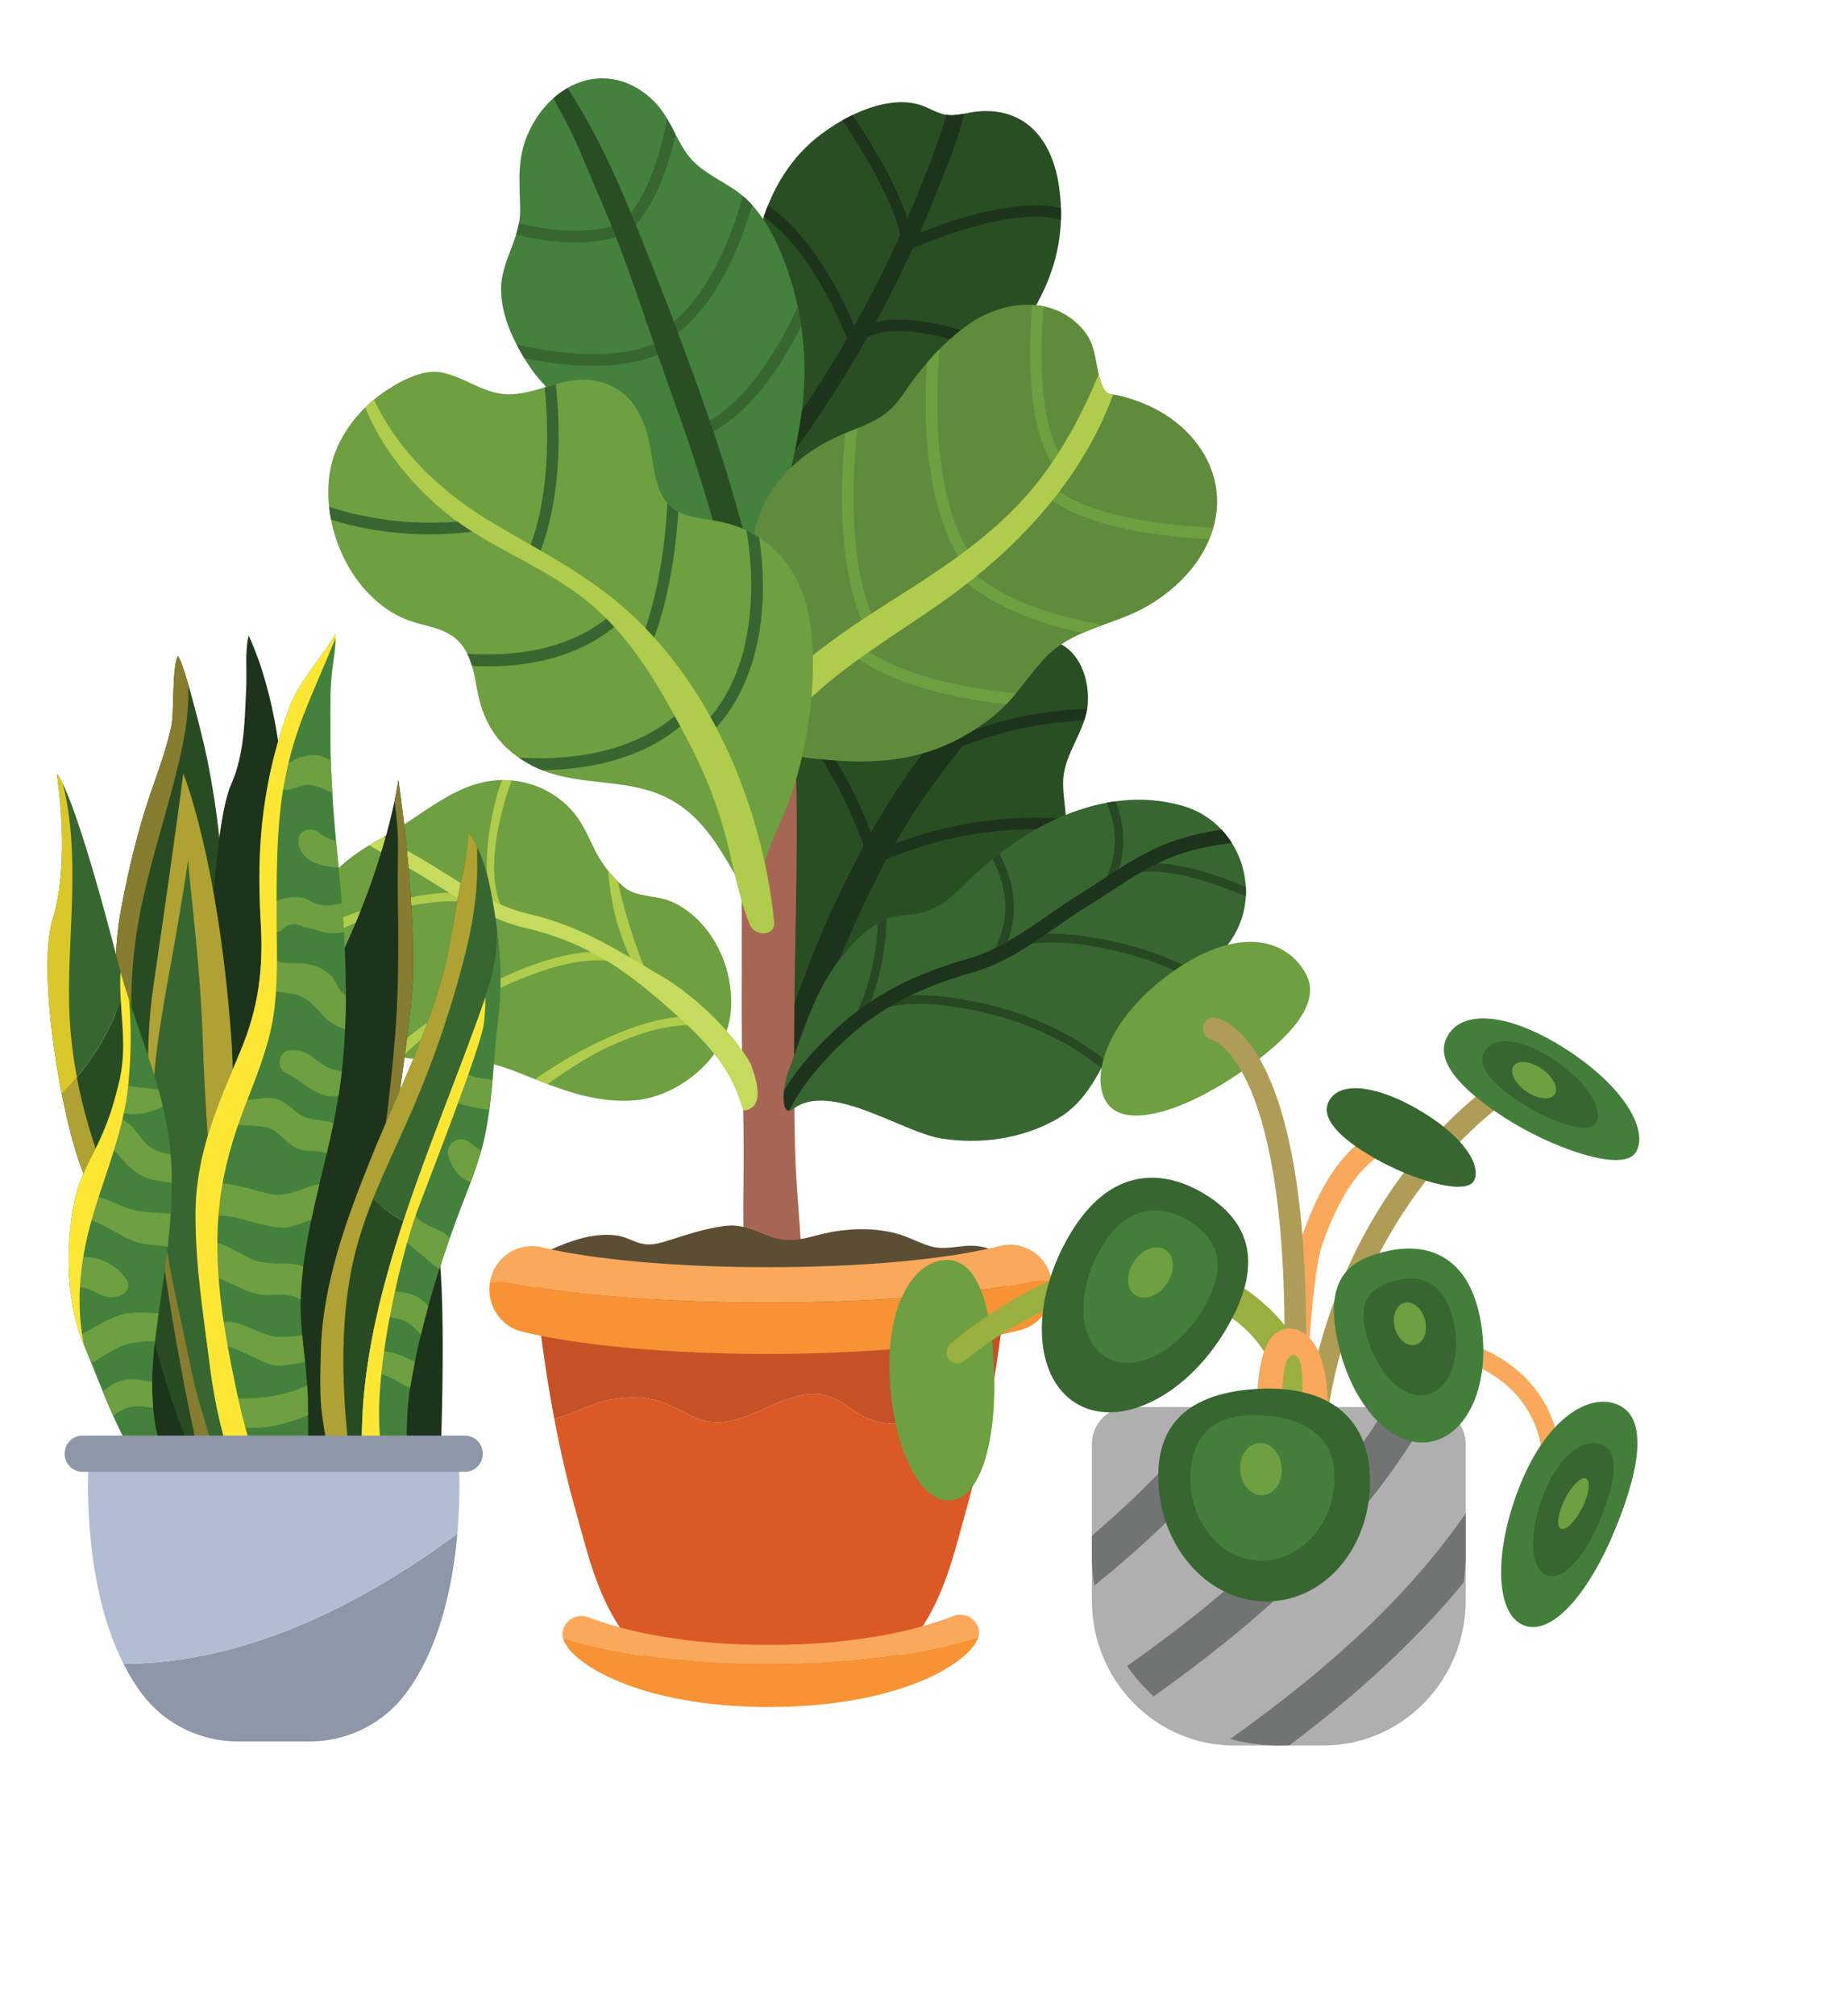 <?xml version="1.0" encoding="utf-8"?>
<!-- Generator: Adobe Illustrator 16.2.0, SVG Export Plug-In . SVG Version: 6.00 Build 0)  -->
<!DOCTYPE svg PUBLIC "-//W3C//DTD SVG 1.1//EN" "http://www.w3.org/Graphics/SVG/1.1/DTD/svg11.dtd">
<svg version="1.1" id="Layer_1" xmlns="http://www.w3.org/2000/svg" xmlns:xlink="http://www.w3.org/1999/xlink" x="0px" y="0px"
	 width="237.333px" height="258.667px" viewBox="0 0 237.333 258.667" enable-background="new 0 0 237.333 258.667"
	 xml:space="preserve">
<g id="ficus_lirata">
	<g id="ficus_lirata_1_">
		<path fill="#2A4E24" d="M139.723,89.986c0.106-3.313-1.366-7.001-4.828-7.794c-1.704-0.391-3.929,0.131-5.661,0.323
			c-2.203,0.243-4.351,0.774-6.441,1.514c-3.437,1.217-6.798,2.653-10.105,4.194c-3.021,1.408-6.156,2.621-9.136,4.112
			c-1.618,0.81-2.389,1.425-2.806,3.278c-0.52,2.302-0.246,5.002-0.408,7.355c-0.254,3.668-0.439,7.34-0.623,11.011
			c-0.367,7.436-0.32,14.908-1.033,22.314c-0.182,1.908,2.496,2.379,3.363,0.929c2.394-3.999,5.721-6.255,9.4-8.924
			c3.25-2.358,6.391-4.834,9.741-7.053c3.183-2.109,6.524-3.847,9.758-5.851c2.33-1.443,4.459-3.313,5.459-5.97
			c1.156-3.081,0.141-5.781,0.131-8.9C136.52,96.72,139.594,93.853,139.723,89.986z"/>
		<path fill="#1E331B" d="M110.706,107.967c0.37,0.964,0.542,1.589,0.511,2.539l1.13,0.036l-0.495-0.543
			c0.256-0.242,0.503-0.437,0.752-0.613c-0.092-0.65-0.27-1.252-0.545-1.962c-1.596-4.146-3.159-7.356-4.918-10.104
			c-1.147-1.79-2.329-3.448-3.555-5.001c-0.01,0.006-0.024,0.011-0.035,0.017c-0.492,0.246-0.898,0.477-1.247,0.726
			c1.25,1.57,2.454,3.249,3.62,5.069C107.626,100.793,109.146,103.917,110.706,107.967z"/>
		<path fill="#1E331B" d="M125.267,105.563c-3.187,0.451-6.585,1.357-10.698,2.853c-0.773,0.28-1.376,0.555-1.965,0.971
			c-0.249,0.176-0.496,0.371-0.752,0.613l0.495,0.543l0.495,0.545c0.682-0.647,1.258-0.925,2.214-1.274
			c4.019-1.459,7.324-2.343,10.411-2.781c4.058-0.575,7.837-0.719,11.479-0.447c0.019-0.499,0-0.995-0.033-1.49
			C133.211,104.831,129.377,104.98,125.267,105.563z"/>
		<path fill="#1E331B" d="M123.113,94.39c-1.101,0.399-1.857,0.77-2.717,1.583l0.99,1.088c0.684-0.646,1.257-0.925,2.214-1.274
			c4.017-1.461,7.326-2.344,10.41-2.779c1.797-0.254,3.533-0.424,5.232-0.512c0.159-0.489,0.287-0.988,0.37-1.502
			c-1.879,0.083-3.808,0.26-5.802,0.543C130.625,91.987,127.228,92.894,123.113,94.39z"/>
		<path fill="#1E331B" d="M114.935,108.341c2.546-4.558,5.491-8.461,8.559-12.487c3.011-3.953,6.604-7.568,9.191-11.96
			c0.414-0.704,0.201-1.439-0.215-1.792c-0.411,0.034-0.82,0.082-1.227,0.137c-0.04,0.043-0.078,0.085-0.113,0.138
			c-1.672,2.446-4.079,4.218-6.048,6.307c-1.681,1.787-3.203,3.743-4.763,5.689c-3.464,4.33-6.478,8.78-9.197,13.857
			c-2.676,5.003-5.179,10.226-7.239,15.633c-1.655,4.348-3.715,9.384-3.856,14.165c0.742,0.149,1.593-0.098,2.016-0.805
			c0.169-0.282,0.356-0.543,0.537-0.813c1.368-4.099,3.15-8.118,4.746-12.067C109.558,118.818,112.081,113.445,114.935,108.341z"/>
		<path fill="#A76653" d="M102.102,147.347c-0.127-5.87-0.133-11.741-0.091-17.614c0.091-11.726,0.632-23.506,0.042-35.225
			c-0.038-0.771-0.569-1.176-1.134-1.229c-0.023-1.208-0.049-2.417-0.089-3.628c-0.067-1.931-2.553-2.655-3.563-0.984
			c-0.989,1.636-0.884,3.287-1.024,5.143c-0.247,3.256-0.716,6.467-0.838,9.742c-0.262,6.957-0.104,13.955-0.146,20.917
			c-0.039,6.558,0.021,11.564,0.188,18.122c0.083,3.255,0.066,8.051,0.013,11.307c-0.053,3.286,0.242,6.915-0.431,10.138
			c-0.258,1.23,0.536,2.363,1.797,2.407c1.716,0.06,3.206-0.267,4.843-0.751c0.766-0.227,1.354-0.978,1.345-1.803
			C102.951,158.397,102.222,152.862,102.102,147.347z"/>
		<path fill="#2A4E24" d="M136.018,23.998c-0.537-3.756-2.162-7.498-5.794-9.047c-1.525-0.651-3.124-0.792-4.755-0.632
			c-1.196,0.118-2.447,0.558-3.645,0.46c-1.42-0.116-2.631-1.063-3.984-1.409c-4.382-1.124-9.868,1.758-13.147,4.462
			c-3.569,2.944-5.851,7.06-7.063,11.509c-0.782,2.862-1.716,6.679-1.009,9.618c0.781,3.25,1.032,6.583,1.482,9.911
			c0.43,3.19,0.43,6.405,0.917,9.591c0.304,2,0.385,5.146,1.705,6.807c2.413,3.042,6.843-1.333,8.806-2.839
			c4.392-3.372,8.646-7.049,12.771-10.755C130.493,44.312,137.715,35.885,136.018,23.998z"/>
		<path fill="#1E331B" d="M108.966,43.932l0.393,1.1l0.806-0.83c3.181-3.272,11.231-1.275,18.189,1.471
			c0.349-0.395,0.693-0.792,1.026-1.196c-6.633-2.688-15.11-5.073-19.42-2.027c-1.188-2.978-5.127-11.833-11.329-16.077
			c-0.19,0.476-0.372,0.956-0.535,1.443C104.874,32.701,108.915,43.791,108.966,43.932z"/>
		<path fill="#1E331B" d="M115.597,31.379l-0.154,1.307l1.176-0.542c0.14-0.063,12.993-5.927,19.636-3.902
			c0.018-0.503,0.015-1.014-0.003-1.531c-6.174-1.548-16.016,2.274-19.213,3.633c-0.422-4.216-4.646-11.212-7.543-15.58
			c-0.444,0.214-0.88,0.439-1.305,0.679C111.571,20.541,115.982,28.067,115.597,31.379z"/>
		<path fill="#1E331B" d="M114.771,36.993c2.035-4.044,3.91-8.228,5.566-12.433l0.542-1.364c1.113-2.781,2.245-5.635,2.936-8.599
			c-0.667,0.126-1.337,0.235-1.991,0.181c-0.101-0.008-0.198-0.029-0.297-0.045c-0.665,2.587-1.676,5.134-2.668,7.623l-0.546,1.373
			c-1.635,4.141-3.479,8.262-5.483,12.248c-3.942,7.831-8.6,15.332-13.836,22.307c0.009,0.058,0.015,0.117,0.025,0.176
			c0.126,0.84,0.219,1.881,0.377,2.931c0.341-0.449,0.687-0.894,1.026-1.342C105.867,52.852,110.692,45.096,114.771,36.993z"/>
		<path fill="#44813D" d="M100.033,31.832c-0.957-2.175-2.208-4.269-3.862-5.969c-2.005-2.061-4.725-2.954-6.815-4.842
			c-2.254-2.036-2.944-5.358-5-7.629c-1.577-1.741-3.655-2.986-5.985-3.268c-4.789-0.582-8.868,2.964-10.654,7.25
			c-1.372,3.294-0.953,6.165-0.916,9.619c0.04,3.676-2.465,6.506-2.447,10.152c0.015,3.236,1.398,6.229,3.024,8.924
			c0.887,1.474,1.796,2.586,2.786,3.614c1.629,2.442,2.853,5.105,4.629,7.448c1.875,2.472,3.975,4.893,6.106,7.139
			c1.894,1.994,4.078,3.482,6.46,4.814c2.077,1.16,4.702,2.856,7.168,2.835c3.714-0.032,5.171-3.665,5.905-6.828
			c1.242-5.341,2.671-10.745,2.869-16.257C103.508,43.106,102.331,37.064,100.033,31.832z"/>
		<path fill="#376631" d="M80.795,29.832c3.206-3.216,4.984-8.064,5.972-12.566c-0.358-0.689-0.712-1.382-1.103-2.047
			c-0.854,4.747-2.542,10.197-5.888,13.555L80.795,29.832z"/>
		<path fill="#376631" d="M85.511,42.041l0.801,1.239c5.562-3.746,8.722-11.627,10.296-16.914c-0.147-0.166-0.282-0.344-0.438-0.503
			c-0.241-0.247-0.491-0.475-0.751-0.692C93.977,30.231,90.92,38.397,85.511,42.041z"/>
		<path fill="#376631" d="M90.018,54.587l0.6,1.353c5.67-2.626,9.824-9.152,12.276-14.051c-0.123-0.831-0.277-1.66-0.452-2.482
			C100.253,44.169,95.956,51.837,90.018,54.587z"/>
		<path fill="#376631" d="M79.962,30.16l-0.484-1.399c-3.891,1.404-8.645,0.921-12.832-0.097c-0.092,0.498-0.217,0.985-0.365,1.462
			c2.415,0.587,5.025,1.002,7.592,1.002C75.978,31.128,78.053,30.849,79.962,30.16z"/>
		<path fill="#376631" d="M85.651,45.003l-0.654-1.324c-5.552,2.855-13.578,1.727-18.655,0.537c0.309,0.6,0.637,1.187,0.981,1.76
			c2.565,0.54,5.66,0.999,8.804,0.999C79.446,46.975,82.813,46.464,85.651,45.003z"/>
		<path fill="#2A4E24" d="M87.32,43.39c-2.173-5.844-4.47-11.737-6.891-17.477c-2.214-5.254-4.524-9.968-7.548-14.61
			c-0.644,0.371-1.25,0.813-1.813,1.316c0.949,1.758,1.946,3.497,2.77,5.323c1.237,2.739,2.345,5.539,3.549,8.295
			c2.55,5.84,4.569,12.041,6.651,18.073c2.096,6.072,4.392,12.07,6.249,18.225c0.89,2.948,1.813,6.035,2.576,9.153
			c0.559,0.141,1.117,0.232,1.666,0.228c0.677-0.006,1.276-0.134,1.813-0.354c-0.689-2.973-1.55-5.908-2.355-8.675
			C92.064,56.289,89.711,49.826,87.32,43.39z"/>
		<path fill="#6E9F41" d="M91.919,121.102c-0.229-0.405-0.479-0.8-0.748-1.184c-1.523-2.167-3.851-4.102-6.452-4.634
			c-1.525-0.312-3.365-0.352-4.612-1.427c-1.38-1.187-2.652-2.719-3.509-4.347c-0.777-1.474-1.396-3.043-2.337-4.413
			c-1.675-2.434-4.332-4.109-7.188-4.7c-7.216-1.495-12.016,3.894-17.828,7.059c-5.423,2.954-9.868,6.602-10.031,13.39
			c-0.139,5.825,2.952,10.834,8.006,13.493c3.076,1.619,6.375,1.668,9.743,1.843c1.541,0.078,3.073-0.149,4.633,0.083
			c1.813,0.271,3.567,0.869,5.266,1.55c4.79,1.915,9.451,3.889,14.708,3.443c5.446-0.459,11.611-5.272,12.25-11.085
			C94.164,127.045,93.458,123.82,91.919,121.102z"/>
		<path fill="#376631" d="M151.963,103.482c-10.352-3.038-21.021,2.914-28.088,10.07c-1.696,1.715-3.479,3.229-5.905,3.71
			c-1.294,0.255-2.59,0.15-3.861,0.613c-2.242,0.82-4.112,2.702-5.637,4.495c-3.803,4.473-5.212,9.901-7.252,15.228
			c-0.716,1.864-1.056,6.046,0.683,4.75c4.767-3.563,13.932,3.021,19.023,3.821c4.964,0.783,10.259,0.049,14.694-2.429
			c4.73-2.642,6.009-7.63,8.727-12.02c3.127-5.045,9.199-5.669,12.909-9.917C162.679,115.599,159.672,105.745,151.963,103.482z"/>
		<path fill="#274822" d="M112.845,128.457c-0.288,0.089-0.451,0.398-0.365,0.692c0.087,0.295,0.394,0.466,0.678,0.374
			c3.786-1.153,8.251-0.522,11.28,0.051c6.662,1.264,12.455,3.857,17.009,7.54c0.177-0.327,0.35-0.658,0.521-0.992
			c-4.671-3.73-10.567-6.358-17.329-7.642C121.496,127.884,116.854,127.234,112.845,128.457z"/>
		<path fill="#274822" d="M109.845,131.688c0.079,0.043,0.165,0.063,0.248,0.063c0.198,0,0.39-0.113,0.485-0.304
			c2.059-4.084,3.147-8.646,3.283-13.464c-0.381,0.155-0.75,0.338-1.112,0.547c-0.202,4.439-1.241,8.636-3.14,12.407
			C109.47,131.211,109.578,131.548,109.845,131.688z"/>
		<path fill="#274822" d="M127.537,122.385c-0.144,0.272-0.043,0.609,0.222,0.754c0.083,0.045,0.17,0.067,0.256,0.067
			c0.197,0,0.385-0.108,0.483-0.294c2.701-5.146,1.87-9.333-0.145-13.32c-0.295,0.228-0.591,0.458-0.88,0.694
			C129.311,113.987,129.972,117.747,127.537,122.385z"/>
		<path fill="#274822" d="M141.596,113.794c-0.145,0.271-0.043,0.608,0.223,0.753c0.082,0.046,0.171,0.066,0.257,0.066
			c0.195,0,0.385-0.106,0.484-0.293c2.281-4.346,2.037-8.008,0.697-11.442c-0.37,0.05-0.741,0.112-1.107,0.18
			C143.479,106.33,143.734,109.723,141.596,113.794z"/>
		<path fill="#274822" d="M129.851,120.568c-0.291,0.088-0.453,0.397-0.368,0.693c0.088,0.293,0.39,0.462,0.679,0.374
			c3.785-1.155,8.249-0.524,11.279,0.05c4.037,0.766,7.756,2.021,11.073,3.71c0.375-0.212,0.746-0.432,1.115-0.658
			c-3.567-1.902-7.592-3.313-11.988-4.146C138.501,119.995,133.863,119.345,129.851,120.568z"/>
		<path fill="#274822" d="M145.669,110.932c-0.296,0.042-0.509,0.321-0.465,0.626c0.038,0.305,0.315,0.522,0.613,0.477
			c3.913-0.542,8.229,0.791,11.135,1.838c1.042,0.377,2.053,0.794,3.039,1.231c0.021-0.403,0.028-0.807,0.007-1.207
			c-0.875-0.378-1.766-0.743-2.683-1.073C154.302,111.736,149.817,110.359,145.669,110.932z"/>
		<path fill="#608B3C" d="M148.617,52.624c-1.53-0.821-3.047-1.369-4.709-1.801c-1.264-0.329-1.772,0.063-2.336-1.28
			c-1.029-2.458-0.556-4.94-2.441-7.179c-3.839-4.551-10.267-3.851-14.704-0.756c-2.645,1.847-4.94,4.283-6.91,6.846
			c-1.101,1.435-2.008,3.117-3.385,4.3c-1.893,1.63-4.459,2.317-6.683,3.34c-3.346,1.538-6.064,3.644-8.195,6.711
			c-2.217,3.189-2.626,6.477-3.235,10.116c-2.022,5.939-5.288,13.945-2.595,20.023c0.861,1.945,2.396,2.903,4.379,3.355
			c3.063,0.697,6.369,1.116,9.495,1.341c7.687,0.556,13.94-0.727,20.141-5.581c2.636-2.063,4.257-4.792,6.457-7.262
			c3.082-3.466,7.323-4.189,11.365-5.939c5.257-2.275,10.281-7.107,10.972-13.145C156.882,60.047,153.354,55.166,148.617,52.624z"/>
		<path fill="#6E9F41" d="M111.54,81.458c0.131,0.246,0.382,0.385,0.638,0.385c0.118,0,0.239-0.029,0.349-0.091
			c0.353-0.197,0.481-0.65,0.287-1.008c-3.915-7.263-3.426-18.951-2.701-25.756c-0.516,0.211-1.037,0.417-1.549,0.627
			C107.856,62.666,107.541,74.044,111.54,81.458z"/>
		<path fill="#6E9F41" d="M123.616,72.348c0.379,0.388,0.784,0.757,1.203,1.112c0.133-0.011,0.263-0.052,0.378-0.139
			c0.32-0.246,0.387-0.71,0.146-1.04c-5.682-7.74-5.23-21.274-4.663-27.478c-0.561,0.566-1.101,1.152-1.621,1.756
			C118.591,53.255,118.673,64.805,123.616,72.348z"/>
		<path fill="#6E9F41" d="M135.701,60.313c0.144,0.183,0.354,0.279,0.568,0.279c0.156,0,0.319-0.053,0.454-0.163
			c0.312-0.256,0.363-0.723,0.112-1.042c-3.161-4.033-3.411-12.444-2.825-20.066c-0.484-0.098-0.973-0.15-1.468-0.175
			C131.941,47.056,132.24,55.901,135.701,60.313z"/>
		<path fill="#6E9F41" d="M108.974,82.725c-0.247,0.324-0.188,0.79,0.131,1.04c5.297,4.175,13.525,5.915,20.154,6.627
			c0.429-0.45,0.83-0.92,1.226-1.395c-6.626-0.626-15.224-2.254-20.49-6.406C109.675,82.338,109.216,82.4,108.974,82.725z"/>
		<path fill="#6E9F41" d="M123.616,72.348c-0.047-0.048-0.1-0.092-0.146-0.141c-0.279-0.293-0.74-0.298-1.028-0.011
			c-0.286,0.285-0.295,0.756-0.013,1.049c4.201,4.391,10.703,6.753,16.597,8.023c0.86-0.375,1.745-0.707,2.641-1.034
			c-5.665-0.989-12.314-2.939-16.848-6.774C124.4,73.104,123.995,72.735,123.616,72.348z"/>
		<path fill="#6E9F41" d="M134.562,61.848c-0.243,0.438-0.503,0.869-0.781,1.291c4.302,4.156,13.583,5.643,21.515,6.104
			c0.202-0.483,0.377-0.975,0.521-1.481C147.869,67.337,138.473,65.928,134.562,61.848z"/>
		<path fill="#B0CC4C" d="M104.619,89.151c5.672-5.152,12.516-8.887,18.61-13.483c8.644-6.52,15.963-14.822,19.738-25.013
			c-0.623-0.082-0.999-0.167-1.395-1.113c-0.205-0.49-0.35-0.98-0.466-1.47c-2.157,5.115-4.711,9.998-8.243,14.332
			c-4.783,5.88-10.939,9.993-17.237,13.997c-5.803,3.689-11.708,7.448-16.452,12.53c-1.786,1.912-3.174,3.891-4.339,5.952
			c0.808,0.706,1.808,1.152,2.968,1.416c0.141,0.032,0.287,0.055,0.428,0.086C100.033,93.706,102.239,91.309,104.619,89.151z"/>
		<path fill="#6E9F41" d="M104.308,82.244c-0.569-8.386-4.8-14.317-13.175-15.512c-2.665-0.38-5.147-0.808-6.351-3.63
			c-0.971-2.274-0.968-4.995-1.652-7.368c-0.94-3.263-2.591-5.73-5.935-6.672c-4.177-1.173-7.352,1.28-11.355,1.551
			c-3.484,0.236-6.023-2.261-9.283-2.82c-2.437-0.418-5.53,1.322-7.459,2.685c-3.199,2.259-5.919,5.808-6.667,9.764
			c-1.403,7.415,2.756,16.507,9.777,19.308c2.179,0.869,4.708,0.928,6.516,2.622c1.744,1.637,2.123,4.023,2.531,6.281
			c0.831,4.617,2.997,7.764,7.2,9.905c4.521,2.306,9.678,1.703,14.456,3.019c6.324,1.742,8.909,6.419,11.97,11.761
			c0.803,1.4,2.54,0.692,2.885-0.797c0.721-3.106,1.734-5.117,2.787-7.579c1.02-2.38,1.804-4.853,2.396-7.378
			C104.104,92.451,104.652,87.307,104.308,82.244z"/>
		<path fill="#376631" d="M67.907,70.598c-0.153,0.379,0.027,0.813,0.399,0.967c0.089,0.037,0.182,0.055,0.273,0.055
			c0.288,0,0.56-0.175,0.676-0.464c3.22-8.088,2.559-17.925,2.116-21.837c-0.475,0.132-0.949,0.276-1.425,0.418
			C70.356,53.682,70.899,63.078,67.907,70.598z"/>
		<path fill="#376631" d="M82.67,83.29c0.09,0.037,0.182,0.055,0.274,0.055c0.287,0,0.558-0.175,0.675-0.463
			c2.341-5.879,3.195-12.551,3.498-17.197c-0.52-0.274-0.993-0.628-1.404-1.093c-0.244,4.557-1.026,11.663-3.442,17.731
			C82.118,82.702,82.298,83.136,82.67,83.29z"/>
		<path fill="#376631" d="M60.665,68.265c0.398-0.049,0.683-0.418,0.635-0.826c-0.048-0.406-0.396-0.699-0.81-0.648
			c-8.386,1.022-15.092-0.68-18.218-1.726c0.057,0.551,0.142,1.103,0.249,1.651c2.662,0.838,7.09,1.881,12.677,1.881
			C56.917,68.597,58.746,68.499,60.665,68.265z"/>
		<path fill="#376631" d="M80.051,79.483c0.296-0.279,0.314-0.748,0.042-1.049c-0.273-0.302-0.734-0.32-1.029-0.042
			c-5.682,5.363-13.74,5.905-19.059,5.539c0.25,0.497,0.448,1.019,0.608,1.56c0.652,0.035,1.334,0.058,2.048,0.058
			C68.016,85.548,74.863,84.378,80.051,79.483z"/>
		<path fill="#376631" d="M89.517,91.187c0.272-0.303,0.25-0.773-0.046-1.048c-0.296-0.276-0.756-0.256-1.027,0.047
			c-6.467,7.225-17.174,7.394-21.818,7.08c0.563,0.389,1.168,0.754,1.83,1.09c0.375,0.192,0.755,0.356,1.139,0.51
			C75.169,98.837,83.768,97.613,89.517,91.187z"/>
		<path fill="#376631" d="M90.524,92.84c-0.28,0.294-0.274,0.764,0.014,1.05c0.142,0.14,0.324,0.21,0.508,0.21
			c0.188,0,0.378-0.075,0.521-0.225c7.759-8.126,6.584-20.675,5.923-24.884c-0.517-0.329-1.065-0.625-1.64-0.892
			C96.204,69.922,98.684,84.292,90.524,92.84z"/>
		<path fill="#B0CC4C" d="M99.424,118.292c-1.506-14.467-7.811-29.769-18.506-39.569c-5.31-4.866-11.199-7.799-17.327-11.402
			c-6.637-3.902-12.284-9.092-15.567-16.017c-0.388,0.321-0.764,0.66-1.128,1.016c1.998,4.916,5.409,9.189,9.341,12.659
			c5.563,4.909,12.63,7.186,18.462,11.647c6.214,4.754,9.942,11.447,13.563,18.303c1.903,3.601,3.449,7.291,4.586,11.215
			c1.204,4.149,1.819,8.584,3.451,12.579C96.914,120.231,99.633,120.299,99.424,118.292z"/>
		<path fill="#1E331B" d="M108.774,133.309c4.337-3.934,9.31-6.543,16.127-8.463c3.972-1.117,7.444-3.527,10.801-5.858
			c1.333-0.928,2.715-1.886,4.075-2.722c0.996-0.611,1.976-1.25,2.918-1.868c2.857-1.868,5.558-3.633,8.77-4.721
			c2.236-0.756,4.496-1.205,6.742-1.442c-0.384-0.61-0.824-1.187-1.319-1.716c-1.994,0.274-4,0.723-5.995,1.397
			c-3.431,1.16-6.352,3.071-9.18,4.918c-0.943,0.619-1.896,1.24-2.871,1.841c-1.408,0.864-2.809,1.836-4.164,2.777
			c-3.234,2.246-6.577,4.568-10.259,5.604c-7.1,2-12.298,4.733-16.853,8.864c-1.96,1.78-4.836,4.699-6.877,8.074
			c-0.143,1.368-0.007,2.642,0.67,2.594C103.318,138.564,106.991,134.926,108.774,133.309z"/>
		<path fill="#B0CC4C" d="M67.272,125.515c2.876-1.13,7.153-2.582,11.081-2.153c0.296,0.036,0.567-0.188,0.6-0.495
			c0.032-0.305-0.185-0.581-0.483-0.614c-4.161-0.455-8.607,1.051-11.588,2.222c-4.871,1.914-13.151,6.964-16.907,10.911
			c0.549,0.145,1.104,0.263,1.662,0.353C55.552,131.693,61.537,127.769,67.272,125.515z"/>
		<path fill="#B0CC4C" d="M89.306,131.638c0.299,0.02,0.56-0.218,0.578-0.524c0.018-0.306-0.211-0.569-0.513-0.589
			c-4.176-0.258-8.549,1.457-11.474,2.771c-3.067,1.377-6.266,3.204-9.173,5.261c0.538,0.215,1.076,0.424,1.613,0.627
			c2.832-2.057,5.77-3.87,7.998-4.871C81.157,133.05,85.362,131.394,89.306,131.638z"/>
		<path fill="#B0CC4C" d="M82.481,125.306c0.084-0.005,0.167-0.03,0.246-0.074c0.261-0.153,0.351-0.493,0.202-0.761
			c-0.923-1.64-2.987-8.149-3.564-11.313c-0.446-0.437-0.874-0.899-1.272-1.395c0.36,4.794,1.653,9.29,3.89,13.263
			C82.087,125.213,82.284,125.314,82.481,125.306z"/>
		<path fill="#B0CC4C" d="M63.695,117.349c0.106,0.182,0.3,0.279,0.494,0.269c0.086-0.002,0.173-0.027,0.253-0.078
			c0.258-0.157,0.343-0.499,0.188-0.763c-2.46-4.203-0.524-12.409,1.097-16.582c-0.422-0.041-0.835-0.058-1.241-0.052
			C62.718,104.628,61.48,113.564,63.695,117.349z"/>
		<path fill="#B0CC4C" d="M61.975,116.153c0.295,0.074,0.588-0.109,0.661-0.407c0.071-0.298-0.105-0.6-0.397-0.675
			c-4.065-1.031-8.342-0.162-11.45,0.581c-4.114,0.984-8.156,2.471-11.522,4.378c-0.02,0.27-0.046,0.537-0.053,0.815
			c-0.006,0.271,0.001,0.536,0.008,0.801c3.228-1.79,7.798-4.028,11.487-4.91C53.71,116.02,58.141,115.177,61.975,116.153z"/>
		<path fill="#C6DB5D" d="M52.125,111.244c1.398,0.771,2.819,1.663,4.196,2.525c3.458,2.17,7.035,4.412,11.054,5.341
			c6.899,1.594,11.659,4.572,16.155,8.312c8.378,6.969,10.375,10.08,11.917,15.169c2.428-0.274,2.15-2.823,0.971-6.007
			c-2.741-4.791-8.055-9.292-11.403-11.228c-5.303-3.064-10.054-6.395-17.238-8.057c-3.725-0.861-7.172-3.022-10.504-5.112
			c-1.396-0.875-2.84-1.78-4.284-2.577c-1.006-0.553-1.983-1.129-2.956-1.703c-0.259-0.152-0.52-0.305-0.78-0.458
			c-0.001,0.002-0.005,0.002-0.008,0.004c-0.628,0.342-1.24,0.696-1.837,1.06c0.569,0.328,1.14,0.661,1.716,1.001
			C50.097,110.088,51.102,110.68,52.125,111.244z"/>
	</g>
	<g>
		<path fill="#C65127" d="M99.384,218.353c-0.133,0-0.257-0.009-0.386-0.01c-0.132,0.001-0.255,0.01-0.388,0.01H99.384z"/>
		<path fill="#DB5926" d="M108.729,180.454c-2.775-2.069-5.4-1.766-8.545-0.479c-4.062,1.659-7.408,3.947-11.701,1.646
			c-3.494-1.874-5.612-2.636-9.701-2.012c-2.608,0.396-5.046,1.896-7.592,2.549c0.734,3.876,1.654,8.007,2.794,11.985
			c2.48,8.645,5.002,24.002,25.015,24.2c20.012-0.198,22.531-15.556,25.011-24.198c1.496-5.207,2.611-10.676,3.423-15.494
			c-3.123,0.565-6.08,2.32-9.037,3.434C114.604,183.517,111.813,182.756,108.729,180.454z"/>
		<path fill="#C65127" d="M68.679,164.188c0,0,0.657,8.175,2.509,17.97c2.546-0.652,4.984-2.152,7.592-2.549
			c4.089-0.624,6.207,0.138,9.701,2.012c4.293,2.302,7.64,0.014,11.701-1.646c3.146-1.286,5.77-1.59,8.545,0.479
			c3.085,2.302,5.875,3.063,9.666,1.63c2.957-1.113,5.914-2.868,9.037-3.434c1.379-8.162,1.885-14.463,1.885-14.463H68.679z"/>
		<path fill="#5C4D35" d="M67.74,161.744c3.673-1.565,7.5-3.721,11.615-3.1c1.067,0.161,1.928,0.741,2.956,0.995
			c1.126,0.274,2.083,0.065,3.165-0.269c2.538-0.786,4.987-1.656,7.64-1.981c2.605-0.323,4.144,0.934,6.527,1.584
			c2.496,0.684,4.757-0.367,7.176-0.81c2.851-0.516,5.973-0.521,8.762,0.334c1.372,0.422,2.648,1.162,4.035,1.533
			c1.461,0.389,2.908,0.049,4.378-0.076c2.605-0.224,6.007,0.876,5.182,4.326c-0.306,1.271-1.234,1.735-2.405,2.009
			c-2.135,0.5-4.427,0.551-6.602,0.706c-5.958,0.424-11.886,0.475-17.852,0.209c-4.295-0.194-8.585,0.023-12.88,0.009
			c-5.425-0.014-10.549-1.321-15.813-2.452C72.579,164.536,67.22,163.89,67.74,161.744z"/>
		<path fill="#FAA85C" d="M65.605,164.661c7.537,1.609,19.868,2.571,32.986,2.571c13.648,0,26.243-1.022,33.699-2.728
			c0.941-0.215,1.879-0.203,2.769-0.036c-0.023-0.163-0.027-0.319-0.069-0.479c-0.742-2.979-3.712-4.784-6.629-4.022
			c-6.576,1.705-17.685,2.722-29.722,2.722c-11.568,0-22.442-0.958-29.089-2.565c-2.932-0.71-5.873,1.142-6.567,4.134
			c-0.03,0.128-0.028,0.257-0.05,0.384C63.791,164.483,64.696,164.47,65.605,164.661z"/>
		<path fill="#F79334" d="M67.032,170.958c7.536,1.822,19.056,2.866,31.606,2.866c12.893,0,25.007-1.146,32.41-3.065
			c2.765-0.718,4.468-3.474,4.011-6.29c-0.89-0.167-1.827-0.179-2.769,0.036c-7.456,1.705-20.051,2.728-33.699,2.728
			c-13.118,0-25.449-0.962-32.986-2.571c-0.91-0.191-1.814-0.178-2.674-0.021C62.47,167.503,64.227,170.279,67.032,170.958z"/>
		<path fill="#FAA85C" d="M125.646,210.16c0.09-0.299,0.137-0.587,0.092-0.842c-0.002-0.01-0.005-0.021-0.006-0.032
			c-0.288-1.52-1.903-2.36-3.32-1.807c-5.235,2.045-13.15,3.703-23.723,3.703c-10.215,0-17.955-1.583-23.118-3.55
			c-1.425-0.544-3.022,0.314-3.312,1.839c-0.007,0.04-0.014,0.077-0.021,0.114c-0.038,0.22-0.009,0.458,0.054,0.711
			c6.014,1.876,14.814,3.366,26.344,3.366C110.553,213.663,119.542,212.108,125.646,210.16z"/>
		<path fill="#F79334" d="M98.732,219.154c16.936,0,25.931-5.735,26.915-8.994c-6.104,1.948-15.094,3.503-27.008,3.503
			c-11.53,0-20.33-1.49-26.344-3.366C73.103,213.503,82.104,219.154,98.732,219.154z"/>
	</g>
</g>
<g id="pilea_1_">
	<g>
		<path fill="#B0AFB0" d="M169.975,224.094h-11.49c-10.084,0-18.259-8.341-18.259-18.629V185.42c0-2.645,2.101-4.785,4.694-4.785
			h38.62c2.591,0,4.693,2.141,4.693,4.785v20.045C188.233,215.753,180.06,224.094,169.975,224.094z"/>
		<path fill="#727373" d="M183.808,180.891c-0.556-0.167-1.139-0.256-1.743-0.256h-4.028c-8.213,13.535-20.368,24.14-33.291,33.266
			c1.001,1.415,2.141,2.72,3.408,3.887C162.224,207.789,175.404,196.042,183.808,180.891z"/>
		<path fill="#727373" d="M157.99,223.255c1.993,0.545,4.081,0.839,6.238,0.839l0,0c0.469,0,0.93-0.019,1.389-0.042
			c8.19-6.169,15.906-13.022,22.361-20.892c0.165-1.162,0.255-2.35,0.255-3.559v-5.306
			C180.268,205.806,169.447,215.119,157.99,223.255z"/>
		<path fill="#727373" d="M162.511,180.635h-6.354c-4.637,6.083-10.068,11.534-15.931,16.527v2.439c0,1.353,0.111,2.675,0.317,3.966
			C148.845,196.859,156.472,189.345,162.511,180.635z"/>
	</g>
	<g id="pilea">
		<path fill="#FAA85C" d="M165.98,182.441c-0.058,0-1.828-1.994-1.89-2.001c-0.762-0.097,0.829-4.156,0.926-4.935
			c0.641-5.136,0.103-9.561,1.067-13.1c4.192-15.389,10.569-17.051,11.432-17.207c0.751-0.137,1.479,0.379,1.611,1.151
			c0.132,0.762-0.355,1.49-1.098,1.638c-0.149,0.04-4.574,1.309-8.187,11.73c-1.353,3.903-1.641,14.177-2.498,21.067
			C167.255,181.503,166.672,182.441,165.98,182.441z"/>
		<path fill="#AF9D57" d="M169.24,181.853c-0.079,0-0.161-0.009-0.239-0.021c-0.758-0.134-1.265-0.868-1.131-1.639
			c5.127-30.331,25.469-42.263,26.331-42.756c0.67-0.384,1.518-0.14,1.892,0.544c0.377,0.686,0.139,1.551-0.53,1.933l0,0
			c-0.2,0.114-20.059,11.821-24.954,40.761C170.492,181.364,169.903,181.853,169.24,181.853z"/>
		<path fill="#6E9F41" d="M158.803,138.014c-7.516,5.034-14.545,6.853-16.701,3.496c-2.155-3.353,0.103-10.889,8.648-16.864
			c8.352-5.842,14.547-4.118,16.975,0.407C169.61,128.571,166.322,132.983,158.803,138.014z"/>
		<path fill="#AF9D57" d="M166.282,178.432c-0.014,0-0.025,0-0.037,0c-0.77-0.02-1.376-0.671-1.354-1.453
			c1.021-40.411-9.161-43.494-9.264-43.515c-0.755-0.145-1.252-0.886-1.11-1.658c0.142-0.769,0.866-1.279,1.624-1.132
			c1.293,0.247,12.613,3.655,11.529,46.375C167.653,177.821,167.031,178.432,166.282,178.432z"/>
		<path fill="#FAA85C" d="M199.579,190.551l-1.285-1.968c-0.276,0.186-0.358,0.426-0.361,0.428c0.126-0.367,0.54-3.634-1.336-7.244
			c-1.938-3.733-5.535-6.33-10.692-7.713c-1.641-0.44-3.021-0.288-4.216,0.465c-2.489,1.575-3.318,5.313-3.324,5.348l-2.272-0.483
			c0.039-0.192,1.011-4.753,4.379-6.875c1.74-1.101,3.769-1.346,6.025-0.742c10.447,2.806,13.062,9.689,13.691,13.541
			C200.194,185.351,200.883,189.667,199.579,190.551z"/>
		<path fill="#447E3B" d="M193.08,143.396c6.056,3.938,15.31,7.252,16.996,4.554c1.688-2.699-1.329-8.505-9.465-13.57
			c-6.903-4.298-12.892-4.877-14.781-1.238C184.356,135.97,187.028,139.454,193.08,143.396z"/>
		<path fill="#376631" d="M194.827,141.264c3.562,2.443,9.043,4.561,10.091,2.971c1.049-1.588-0.676-5.102-5.465-8.246
			c-4.063-2.671-7.635-3.104-8.817-0.957C189.719,136.7,191.264,138.819,194.827,141.264z"/>
		<path fill="#376631" d="M176.528,148.693c4.679,2.691,11.671,4.878,12.757,2.914c1.085-1.964-1.471-6.047-7.744-9.5
			c-5.322-2.933-9.757-3.226-10.938-0.59C169.687,143.567,171.85,146.002,176.528,148.693z"/>
		<path fill="#6E9F41" d="M199.674,140.487c-0.534,0.813-2.155,0.66-3.62-0.338c-1.463-1.001-2.219-2.473-1.684-3.285
			c0.532-0.814,2.153-0.663,3.617,0.34C199.452,138.206,200.208,139.673,199.674,140.487z"/>
		<path fill="#6E9F41" d="M127.67,176.28c0.293,9.169-1.852,16.237-5.78,16.367c-3.93,0.132-7.353-7.196-7.646-16.364
			c-0.293-9.17,3.298-14.394,7.229-14.526C125.403,161.628,127.377,167.112,127.67,176.28z"/>
		<path fill="#99B040" d="M165.204,185.123c-0.145,0-0.296-0.027-0.441-0.076c-0.729-0.25-1.121-1.053-0.876-1.797
			c0.133-0.422,3.17-10.457-9.862-16.479c-13.436-6.209-30.005,7.791-30.17,7.934c-0.588,0.503-1.467,0.427-1.961-0.173
			c-0.495-0.6-0.42-1.493,0.168-2.001c0.73-0.627,18.723-16.327,33.763-9.376c7.129,3.294,11.204,8.758,12.333,12.653
			c1.309,4.513-1.611,8.276-1.634,8.347C166.33,184.746,165.789,185.123,165.204,185.123z"/>
		<path fill="#447E3B" d="M207.504,196.168c-3.452,8.471-8.27,14.002-11.9,12.46c-3.63-1.541-3.772-9.657-0.323-18.126
			c3.452-8.471,8.844-11.71,12.473-10.17C211.385,181.873,210.956,187.697,207.504,196.168z"/>
		<path fill="#376631" d="M205.6,194.851c-2.038,5.004-4.884,8.271-7.029,7.361c-2.146-0.91-2.23-5.707-0.191-10.71
			c2.039-5.004,5.225-6.918,7.37-6.008C207.893,186.404,207.642,189.846,205.6,194.851z"/>
		<path fill="#6E9F41" d="M200.975,192.46c-0.897,1.777-1.133,3.478-0.525,3.797c0.608,0.321,1.827-0.859,2.726-2.636
			c0.899-1.779,1.134-3.479,0.526-3.799C203.093,189.502,201.872,190.683,200.975,192.46z"/>
		<path fill="#FAA85C" d="M170.481,182.851l-3.194-0.164c-0.195-3.522,0.525-8.728-1.231-8.728c-0.754,0-1.552,1.451-1.422,8.166
			l-0.421,0.167h-2.782h1.391h-1.391l-0.002-0.135c-0.116-5.958,0.695-9.657,2.412-10.991c0.751-0.587,1.689-0.752,2.633-0.468
			C170.979,172.059,170.602,181.06,170.481,182.851z"/>
		<path fill="#376631" d="M175.882,188.724c0.729,8.637-4.734,16.176-12.206,16.834c-7.472,0.657-14.123-5.81-14.856-14.448
			c-0.73-8.64,4.32-12.081,11.793-12.738C168.083,177.711,175.148,180.084,175.882,188.724z"/>
		<path fill="#447E3B" d="M171.395,190.127c-0.285,5.91-4.659,10.494-9.769,10.236c-5.113-0.255-9.023-5.252-8.74-11.16
			c0.283-5.91,4.009-7.762,9.121-7.507C167.116,181.952,171.679,184.221,171.395,190.127z"/>
		<path fill="#447E3B" d="M190.046,169.018c1.601,7.795-1.156,14.979-6.156,16.046c-4.998,1.066-10.074-4.451-11.946-12.182
			c-2.137-8.848,1.401-11.234,6.399-12.301C183.343,159.512,188.449,161.224,190.046,169.018z"/>
		<path fill="#376631" d="M186.508,168.992c1.31,4.641-0.041,9.109-3.017,9.984c-2.975,0.873-6.288-2.229-7.757-6.816
			c-1.686-5.254,0.349-6.859,3.327-7.732C182.035,163.553,185.197,164.354,186.508,168.992z"/>
		<path fill="#6E9F41" d="M164.605,188.382c0.15,1.852-0.917,3.456-2.388,3.584c-1.469,0.127-2.784-1.273-2.938-3.125
			c-0.153-1.854,0.914-3.457,2.387-3.583C163.137,185.131,164.453,186.529,164.605,188.382z"/>
		<path fill="#6E9F41" d="M182.995,169.398c0.411,1.483-0.119,2.933-1.185,3.24c-1.068,0.308-2.265-0.645-2.675-2.125
			c-0.41-1.482,0.12-2.931,1.188-3.24C181.388,166.967,182.586,167.919,182.995,169.398z"/>
		<path fill="#376631" d="M137.456,158.383c-5.129,8.584-4.827,18.316,0.68,21.741c5.499,3.422,14.119-0.759,19.247-9.339
			c5.131-8.582,2.991-13.965-2.512-17.389C149.369,149.971,142.586,149.803,137.456,158.383z"/>
		<path fill="#447E3B" d="M141.511,160.061c-3.335,5.58-3.138,11.906,0.44,14.132c3.578,2.227,9.183-0.49,12.517-6.071
			c3.335-5.579,1.945-9.078-1.633-11.306C149.258,154.59,144.847,154.481,141.511,160.061z"/>
		<path fill="#6E9F41" d="M145.687,161.877c-1.104,1.585-1.073,3.542,0.066,4.368c1.14,0.823,2.959,0.208,4.06-1.377
			c1.104-1.585,1.073-3.54-0.065-4.364C148.604,159.677,146.786,160.292,145.687,161.877z"/>
	</g>
</g>
<g id="sansevieria_trifasciata_1_">
	<g id="sansevieria_trifasciata">
		<path fill="#1E331B" d="M18.889,186.259c-0.081-0.579-1.214-15.427,0.97-18.397c2.182-2.971,8.165,17.736,8.165,17.736
			L18.889,186.259z"/>
		<path fill="#294B23" d="M14.806,130.191c0.002-4.516-0.117-8.703,0.694-13.177c0.751-4.129,1.679-8.167,2.873-12.191
			c1.141-3.846,2.728-7.494,3.599-11.424c0.449-2.029,0.062-7.298,0.854-9.173c0.679,0.448,2.937,9.442,3.444,11.682
			c1.048,4.625,1.718,9.437,2.166,14.153c1.111,11.664,0.928,23.188-0.396,34.827c-1.298,11.409-1.45,23.347,0.501,34.7
			c0.373,2.168,0.657,4.645,1.422,6.654c-1.216,0.109-2.468,0.055-3.712,0.167c-1.58,0.144-1.782-0.182-2.393-1.736
			c-2.91-7.402-5.072-15.416-6.25-23.298c-1.014-6.78-1.465-13.639-1.947-20.459C15.386,137.042,14.818,133.2,14.806,130.191z"/>
		<path fill="#877D30" d="M19.028,153.23c-0.142-6.24-1.5-12.423-1.973-18.643c-0.457-5.988-0.177-11.808,0.995-17.7
			c1.147-5.758,2.98-11.316,4.415-16.999c0.705-2.788,1.389-5.639,1.619-8.516c0.093-1.158,0.118-2.333,0.095-3.511
			c-0.561-1.924-1.083-3.458-1.353-3.637c-0.793,1.875-0.405,7.145-0.854,9.173c-0.872,3.93-2.458,7.578-3.599,11.424
			c-1.194,4.025-2.122,8.062-2.873,12.191c-0.811,4.474-0.692,8.662-0.694,13.177c0.012,3.009,0.58,6.851,0.854,10.725
			c0.291,4.1,0.572,8.213,0.968,12.317c0.032,0.104,0.062,0.211,0.095,0.316C17.116,154.795,19.06,154.629,19.028,153.23z"/>
		<path fill="#1E331B" d="M27.114,120.261c0,0,0.573-15.041,2.577-19.569c1.719-3.886,1.737-8.235,1.933-12.469
			c0.098-2.071-0.199-4.651,0.318-6.617c3.508,7.664,4.344,16.748,5.056,25.083c0.604,7.084,0.083,14.41-0.859,21.441
			c-0.639,4.754-2.149,9.182-3.163,13.821c-0.641,2.935-1.173,4.667-3.829,5.905c-1.343,0.626-0.964,0.852-1.774-0.319
			c-1.317-1.901-1.122-5.524-1.26-7.681c-0.231-3.651-0.379-7.189-0.003-10.829C26.417,126.035,27.12,123.29,27.114,120.261z"/>
		<path fill="#376631" d="M30.693,186.856l-5.154-0.146c0,0-9.016-38.409-5.868-59.876c3.149-21.468,3.866-27.528,3.866-27.528
			s6.011,14.676,6.726,45.783C30.401,151.08,30.693,186.856,30.693,186.856z"/>
		<path fill="#AFA133" d="M30.263,145.089c-0.005-0.255-0.012-0.506-0.02-0.756c-0.208-3.428-0.375-6.854-0.486-10.287
			c-1.638-23.548-6.221-34.74-6.221-34.74s-0.716,6.06-3.866,27.528c-1.167,7.965-0.661,18.26,0.438,28.059
			c0.141-0.085,0.281-0.171,0.421-0.257c-0.717-5.003-1.19-9.947-0.847-15.112c0.479-7.2,2.081-14.314,3.252-21.423
			c0.422-2.563,0.872-5.137,1.22-7.72c0.07,0.913,0.144,1.816,0.237,2.704c0.705,6.739,1.42,13.404,1.642,20.184
			c0.444,13.606,1.851,27.146,2.696,40.728c0.267,4.303,0.687,8.589,1.297,12.841l0.665,0.02
			C30.693,186.856,30.401,151.08,30.263,145.089z"/>
		<path fill="#877D30" d="M25.54,186.71l2.004,0.056c-0.579-1.919-1.077-3.868-1.678-5.783c-1.021-3.252-1.58-6.603-2.305-9.945
			c-0.725-3.35-1.548-6.986-2.096-10.372c-0.327-2.031-0.648-4.031-0.933-6.029c-0.141,0.086-0.28,0.172-0.421,0.257
			C21.973,171.513,25.54,186.71,25.54,186.71z"/>
		<path fill="#1E331B" d="M52.212,186.856l4.386-0.146c0,0,0.861-22.346-0.571-27.896C56.027,158.814,47.97,178.242,52.212,186.856z
			"/>
		<path fill="#1E331B" d="M38.708,188.899c-0.286-1.022-2.29-51.112,4.437-64.841c6.728-13.728,8.015-23.95,8.015-23.95
			s2.147,14.311,1.862,25.119c-0.287,10.806-8.731,56.519-7.73,60.46C46.294,189.63,38.708,188.899,38.708,188.899z"/>
		<path fill="#877D30" d="M51.081,114.154c0.1,6.078,0.159,12.118-0.294,18.188c-0.465,6.246-1.254,12.464-2.208,18.655
			c-0.905,5.887-2.091,11.739-2.766,17.658c-0.349,3.076-0.584,6.19-0.611,9.286c-0.011,1.338,0.01,2.731,0.153,4.104
			c1.046-11.901,7.417-47.457,7.666-56.819c0.286-10.808-1.862-25.119-1.862-25.119s-0.121,0.956-0.479,2.668
			c0.083,0.809,0.172,1.618,0.261,2.429C51.273,108.191,51.032,111.157,51.081,114.154z"/>
		<path fill="#294B23" d="M7.93,140.444c1.23,6.229,2.871,11.5,4.243,12.665c0,0,6.529-8.898,3.731-25.97
			C14.495,132.036,11.667,136.693,7.93,140.444z"/>
		<path fill="#376631" d="M15.904,127.14c-0.125-0.77-0.262-1.547-0.427-2.349c0,0-5.552-22.249-8.195-25.485
			c0,0,1.851,11.058-0.527,18.744c-1.353,4.367-0.442,14.207,1.175,22.395C11.667,136.693,14.495,132.036,15.904,127.14z"/>
		<path fill="#DAC82A" d="M9.873,138.316c-0.597-3.161-0.943-6.356-0.998-9.632c-0.155-9.244,1.481-18.985-0.808-28.058
			c-0.281-0.576-0.544-1.027-0.785-1.321c0,0,1.851,11.058-0.527,18.744c-1.353,4.367-0.442,14.207,1.175,22.395
			C8.607,139.765,9.257,139.054,9.873,138.316z"/>
		<path fill="#AFA133" d="M9.873,138.316c-0.616,0.737-1.265,1.448-1.943,2.128c1.23,6.229,2.871,11.5,4.243,12.665
			c0,0,0.568-0.772,1.298-2.3c-0.776-2.063-1.484-4.152-2.104-6.27C10.762,142.473,10.264,140.401,9.873,138.316z"/>
		<path fill="#376631" d="M51.808,156.768c3.348-10.158,7.633-20.173,10.892-29.783c0.795-2.433,1.155-4.947,1.163-7.47
			c-0.1-0.791-0.214-1.583-0.343-2.374c-0.59-3.632-1.226-7.228-3.357-10.299c-0.101,2.229-0.592,4.759-1.063,6.926
			c-0.783,3.608-1.16,7.327-2.104,10.898c-2.235,8.471-6.131,16.076-9.375,24.116c-0.449,1.116-0.894,2.239-1.331,3.37
			C47.844,154.09,49.717,155.616,51.808,156.768z"/>
		<path fill="#294B23" d="M46.289,152.152c-2.646,6.855-4.923,14.033-5.087,21.411c-0.06,2.698-0.178,5.539,0.174,8.209
			c0.361,2.728,1.076,5.462,1.206,8.203c0.854,0.59,2.604,1.43,4.373,1.95c-1.605-11.631,1.007-23.489,4.853-35.158
			C49.717,155.616,47.844,154.09,46.289,152.152z"/>
		<path fill="#44813D" d="M63.862,119.515c-0.007,2.523-0.367,5.037-1.163,7.47c-7.003,20.646-18.747,43.186-15.745,64.941
			c2.131,0.627,4.292,0.781,4.952-0.546c0.456-0.918,0.295-3.411,0.306-4.523c0.031-2.924-0.017-5.787,0.456-8.681
			c1.224-7.5,3.387-14.652,6.011-21.752c1.365-3.696,2.949-7.213,3.709-11.113c0.935-4.783,0.994-9.701,1.598-14.53
			C64.461,126.975,64.335,123.255,63.862,119.515z"/>
		<g>
			<path fill="#6E9F41" d="M52.66,178.234c0.003-0.021,0.003-0.038,0.008-0.059c0.184-1.127,0.395-2.24,0.62-3.354
				c-0.779-0.333-1.544-0.73-2.314-0.979c-1.26-0.412-2.452-0.55-3.506-0.279c-0.171,1.012-0.317,2.024-0.444,3.035
				C48.697,175.581,50.965,177.397,52.66,178.234z"/>
			<path fill="#6E9F41" d="M63.262,138.607c-0.787-0.063-1.572-0.146-2.342-0.354c-0.735-0.197-1.375-0.529-1.985-0.909
				c-0.47,1.237-0.943,2.476-1.418,3.721c1.594,0.842,3.529,1.204,5.327,1.4C63.014,141.185,63.148,139.895,63.262,138.607z"/>
			<path fill="#6E9F41" d="M54.059,171.351c0.296-1.239,0.612-2.47,0.954-3.694c-0.539-0.536-1.112-1.029-1.821-1.341
				c-0.896-0.392-1.715-0.449-2.663-0.583c-1.025-0.143-1.085,0.138-1.316-0.226c-0.292,1.127-0.567,2.257-0.82,3.387
				c1.191,0.212,2.623,0.196,3.803,0.813C52.939,170.094,53.494,170.725,54.059,171.351z"/>
			<path fill="#6E9F41" d="M57.577,148.424c0.454,1.396,1.25,2.72,2.654,3.275c0.078,0.032,0.149,0.047,0.223,0.065
				c0.5-1.332,0.965-2.675,1.354-4.055c-0.61-0.322-1.003-0.687-1.766-1.217C58.844,145.661,57.128,147.047,57.577,148.424z"/>
			<path fill="#6E9F41" d="M53.503,160.569c0.925,0.706,1.889,1.698,2.924,2.375c0.426-1.326,0.866-2.649,1.331-3.971
				c-0.29-0.277-0.58-0.561-0.751-0.666c-1.438-0.896-2.801-0.913-3.812-2.515c-0.223-0.352-0.524-0.553-0.85-0.63
				c-0.457,1.35-0.9,2.701-1.324,4.058c0.16-0.216,0.332-0.418,0.518-0.611C52.012,159.329,52.603,159.883,53.503,160.569z"/>
		</g>
		<path fill="#FDE734" d="M53.538,155.589c1.957-5.226,8.202-21.135,8.599-24.148c0.146-1.119,0.184-2.251,0.196-3.386
			c-7.039,20.353-18.328,42.49-15.378,63.871c1.108,0.326,2.223,0.523,3.132,0.45c-0.194-1.29-0.018-2.666-0.467-3.892
			C46.637,180.336,51.552,160.898,53.538,155.589z"/>
		<path fill="#AFA133" d="M45.433,161.6c1.607-6.947,5.01-13.229,7.78-19.73c2.785-6.539,5.119-13.474,6.777-20.406
			c0.926-3.869,1.402-7.609,1.287-11.59c-0.011-0.36-0.011-0.74-0.009-1.132c-0.318-0.65-0.68-1.286-1.105-1.899
			c-0.101,2.229-0.592,4.759-1.063,6.926c-0.783,3.608-1.16,7.327-2.104,10.898c-2.235,8.471-6.131,16.076-9.375,24.116
			c-3.169,7.862-6.227,16.188-6.418,24.781c-0.06,2.698-0.178,5.539,0.174,8.209c0.361,2.728,1.076,5.462,1.206,8.203
			c0.606,0.418,1.667,0.967,2.865,1.435c-0.521-2.836-0.728-5.712-0.975-8.583C43.874,175.869,43.854,168.43,45.433,161.6z"/>
		<path fill="#44813D" d="M30.278,189.788c2.475,1.836,6.637-0.61,9.248-0.831c0.039-3.081,0.073-6.184,0.009-9.265
			c-0.09-4.52-1.126-8.983-0.904-13.513c0.443-8.993,3.633-17.359,4.95-26.184c1.384-9.278,0.848-19.242-0.085-28.546
			c-0.567-5.665-1.061-11.212-1.06-16.914c0-2.365-0.053-4.729,0.096-7.087c0.127-2.002,0.632-4.083,0.565-6.076
			c-1.71,3.01-4.567,5.92-5.831,9.192c-1.671,4.322-2.825,9.025-3.426,13.619c-0.61,4.651-0.646,9.477-0.358,14.158
			c0.373,6.062-0.277,11.061-2.635,16.679c-2.929,6.971-5.693,13.036-5.732,20.782c-0.034,6.635,1.004,12.984,1.829,19.537
			C27.621,180.712,28.687,184.682,30.278,189.788z"/>
		<g>
			<path fill="#6E9F41" d="M32.881,183.314c2.4-0.071,4.485-0.749,6.668-1.631c-0.004-0.664,0-1.329-0.015-1.991
				c-0.011-0.604-0.041-1.209-0.083-1.813c-0.104,0.042-0.206,0.079-0.32,0.129c-3.555,1.535-6.541,1.604-10.327,1.515
				c-0.417-0.009-0.815-0.003-1.203,0.016c0.233,1.229,0.492,2.419,0.784,3.598C29.823,183.175,31.299,183.359,32.881,183.314z"/>
			<path fill="#6E9F41" d="M28.479,173.018c0.989-0.8,5.341,2.215,6.876,2.309c1.281,0.079,2.557-0.305,3.825-0.418
				c-0.125-1.16-0.258-2.318-0.366-3.482c-1.17,0.148-2.357,0.3-3.459,0.159c-2.973-0.384-6.648-3.993-8.897-0.159
				c-0.007,0.015-0.01,0.029-0.018,0.041c0.065,0.497,0.131,0.993,0.196,1.489C27.099,173.383,27.887,173.498,28.479,173.018z"/>
		</g>
		<path fill="#6E9F41" d="M35.581,157.574c1.494,0.201,2.345-0.262,3.688-0.736c0.238-0.086,0.473-0.167,0.71-0.252
			c0.322-1.528,0.676-3.049,1.039-4.571c-2.14,0.367-3.925,1.791-6.443,1.247c-2.549-0.549-6.592-2.112-9.24-1.019
			c-0.133,1.153-0.214,2.333-0.22,3.559c-0.002,0.282,0.009,0.563,0.011,0.847C29.221,155.131,31.472,157.021,35.581,157.574z"/>
		<path fill="#6E9F41" d="M34.372,166.271c1.265-0.025,2.226-0.176,3.42,0.191c0.284,0.09,0.557,0.223,0.829,0.36
			c0.005-0.215,0.001-0.43,0.011-0.643c0.059-1.191,0.168-2.373,0.314-3.545c-0.271-0.123-0.542-0.229-0.804-0.289
			c-0.998-0.232-1.739-0.092-2.74-0.134c-2.965-0.129-3.23-0.667-5.142-1.636c-1.659-0.845-2.737-1.476-4.625-0.71
			c-0.131,0.07-0.264,0.14-0.396,0.209c0.075,1.324,0.181,2.645,0.311,3.957c0.077-0.019,0.153-0.037,0.23-0.056
			C28.527,163.306,31.143,166.342,34.372,166.271z"/>
		<path fill="#6E9F41" d="M38.316,108.034c0.227,2.63,2.903,3.21,5.173,3.34c-0.113-1.143-0.221-2.279-0.325-3.416
			c-0.812-0.193-1.562-0.5-2.186-1.049C40.056,106.1,38.188,106.547,38.316,108.034z"/>
		<path fill="#6E9F41" d="M37,134.896c-1.238,0.223-1.511,2.274-0.361,2.818c2.337,1.103,3.834,3.241,6.603,3.033
			c0.075-0.006,0.147-0.01,0.22-0.014c0.04-0.247,0.083-0.49,0.121-0.738c0.12-0.805,0.208-1.622,0.3-2.438
			c-0.338-0.063-0.68-0.13-1.021-0.226C40.476,136.658,39.821,134.391,37,134.896z"/>
		<path fill="#6E9F41" d="M39.163,100.793c1.373-0.156,2.364,0.551,3.523,1c-0.086-1.399-0.147-2.803-0.189-4.211
			c-0.583-0.18-1.045-0.502-1.668-0.596c-0.945-0.145-1.34,0.073-2.209,0.192c-0.414,0.16-0.807,0.362-1.178,0.61
			c-0.873,0.212-1.639,0.054-2.304-0.447c-0.241,0.967-0.454,1.941-0.647,2.916c0.59,0.437,1.19,1.029,1.911,1.135
			C37.484,101.553,38.19,100.901,39.163,100.793z"/>
		<path fill="#6E9F41" d="M35.393,145.264c1.464,1.054,1.923,2.252,3.94,2.456c1.171,0.121,1.576-0.033,2.625,0.362
			c0.307-1.297,0.599-2.601,0.87-3.909c-1.585-0.528-3.104-0.184-4.558-1.259c-1.142-0.845-1.745-1.636-3.207-1.918
			c-1.432-0.277-4.006,0.809-5.064-0.353c-0.461-0.506-1.189-0.333-1.541,0.146c-0.061,0.153-0.123,0.308-0.182,0.462
			c-0.007,0.043-0.022,0.086-0.023,0.132C28.153,146.086,32.965,143.512,35.393,145.264z"/>
		<path fill="#6E9F41" d="M40.889,129.731c1.327,1.503,1.8,1.79,3.421,2.43c0.066-1.445,0.094-2.899,0.099-4.355
			c-0.201-0.151-0.401-0.316-0.597-0.523c-0.501-0.533-0.69-1.4-1.246-1.968c-0.96-0.98-2.07-1.377-3.396-1.606
			c-0.801-0.136-2.813,0.093-3.446-0.287c-1.688-2.027-1.56-3.339,0.381-3.932c0.859-0.93,1.846-1.079,2.959-0.445
			c1.68,0.211,2.552,0.981,4.453,0.731c0.216-0.029,0.432-0.066,0.646-0.107c-0.074-1.25-0.161-2.497-0.263-3.734
			c-0.988,0.271-1.916,0.479-3.132,0.136c-0.818-0.229-1.352-0.759-2.235-0.869c-1.672-0.206-3.592,0.485-5.126,1.671
			c0.024,0.49,0.047,0.979,0.077,1.467c0.176,2.868,0.113,5.494-0.24,8.063c0.128,0.08,0.255,0.161,0.39,0.229
			C36.776,128.229,37.986,126.442,40.889,129.731z"/>
		<path fill="#FDE734" d="M28.248,154.13c0.51-4.107,1.649-8.049,3.123-11.897c1.48-3.865,3.135-7.755,3.754-11.886
			c0.601-4,0.417-8.082,0.4-12.114c-0.015-4.417-0.025-8.844,0.374-13.249c0.413-4.554,1.42-8.913,3.072-13.163
			c1.298-3.337,2.793-6.589,4.127-9.907c0.002-0.182,0.005-0.363,0-0.542c-1.71,3.01-4.567,5.92-5.831,9.192
			c-1.671,4.322-2.825,9.025-3.426,13.619c-0.61,4.651-0.646,9.477-0.358,14.158c0.373,6.062-0.277,11.061-2.635,16.679
			c-2.929,6.971-5.693,13.036-5.732,20.782c-0.034,6.635,1.004,12.984,1.829,19.537c0.676,5.373,1.741,9.343,3.333,14.449
			c1.021,0.759,2.332,0.784,3.701,0.545c-1.575-3.602-2.65-7.311-3.472-11.167C28.752,170.924,27.2,162.588,28.248,154.13z"/>
		<path fill="#44813D" d="M19.706,190.597c-4.164-5.056-6.533-12.217-9.04-18.228c-2.242-5.376-2.276-12.969-0.988-18.642
			c0.598-2.635,1.91-4.803,3.051-7.199c1.231-2.587,2.081-5.342,2.686-8.146c0.993-4.605-0.19-9.017,0.061-13.591
			c1.94,6.878,4.916,13.323,6.077,20.46c1.378,8.453-0.351,16.979-1.452,25.346c-0.83,6.312-0.988,11.796,1.357,17.71
			C22.225,190.233,22.1,190.76,19.706,190.597z"/>
		<g>
			<path fill="#6E9F41" d="M18.463,151.075c0.955,0.427,2.269,0.587,3.599,0.769c-0.003-1.207-0.048-2.412-0.148-3.616
				c-0.935-0.192-1.858-0.387-2.646-0.969c-1.095-0.811-1.691-2.163-2.77-3.019c-0.741-0.591-1.55-0.963-2.388-1.147
				c-0.375,1.094-0.799,2.173-1.288,3.223C15.121,147.376,15.9,149.928,18.463,151.075z"/>
			<path fill="#6E9F41" d="M18.48,159.688c1.087,0.113,2.076,0.194,3.058,0.343c0.161-1.395,0.293-2.793,0.386-4.19
				c-2.2-0.291-3.989-0.021-6.254-1.003c-2.192-0.953-4.136-1.818-6-1.069c-0.21,0.93-0.381,1.913-0.517,2.928
				C11.71,155.295,15.619,159.387,18.48,159.688z"/>
			<path fill="#6E9F41" d="M15.645,142.887c1.929,0.373,3.374,0.081,5.16-0.756c0.039-0.017,0.064-0.049,0.099-0.072
				c-0.171-0.727-0.351-1.448-0.55-2.167c-1.257-0.172-2.517-0.271-3.773-0.466c-0.47-0.074-0.924-0.141-1.373-0.17
				c-0.288,1.217-0.62,2.421-1.016,3.605C14.602,142.776,15.072,142.776,15.645,142.887z"/>
			<path fill="#6E9F41" d="M19.451,180.726c0.071,0.014,0.148,0.021,0.222,0.032c-0.1-1.111-0.138-2.226-0.125-3.357
				c-0.184-0.012-0.367-0.028-0.551-0.065c-2.368-0.488-3.78-0.396-5.757,1.279c-0.012,0.011-0.023,0.024-0.034,0.033
				c0.429,1.048,0.867,2.096,1.331,3.132C15.995,180.605,17.194,180.302,19.451,180.726z"/>
			<path fill="#6E9F41" d="M12.773,166.161c1.086,0.538,1.988,0.536,3.055-0.039c0.586-0.314,0.832-1.218,0.459-1.789
				c-1.691-2.593-4.602-3.3-7.461-2.898c-0.01,1.311,0.047,2.628,0.18,3.919c0.157-0.016,0.317-0.036,0.47-0.053
				C10.907,165.148,11.555,165.56,12.773,166.161z"/>
			<path fill="#6E9F41" d="M19.908,172.19c0.059-0.526,0.123-1.058,0.194-1.594c0.086-0.657,0.177-1.316,0.27-1.974
				c-0.395-0.024-0.78-0.051-1.137-0.073c-2.41-0.148-3.781,0.03-6.058,1.264c-0.891,0.481-1.885,1.01-2.875,1.604
				c0.116,0.322,0.235,0.642,0.364,0.952c0.359,0.862,0.719,1.751,1.078,2.652c1.054-0.699,2.166-1.338,3.3-1.951
				C16.487,172.289,18.168,172.198,19.908,172.19z"/>
		</g>
		<path fill="#FDE734" d="M12.113,155.43c1.662-5.441,3.812-10.5,4.368-16.24c0.34-3.499,0.426-7.218,0.087-10.846
			c-0.385-1.176-0.755-2.357-1.091-3.553c-0.251,4.574,0.932,8.985-0.061,13.591c-0.605,2.805-1.455,5.56-2.686,8.146
			c-1.141,2.396-2.453,4.564-3.051,7.199c-1.289,5.673-1.254,13.266,0.988,18.642c0.032,0.075,0.063,0.152,0.094,0.229
			c-0.024-0.129-0.051-0.256-0.074-0.383C9.652,166.495,10.43,160.937,12.113,155.43z"/>
	</g>
	<g>
		<path fill="#8E97A8" d="M18.306,217.565c2.926,3.837,7.479,6.009,12.243,6.009h9.207c4.763,0,9.317-2.172,12.243-6.009
			c4.506-5.908,6.169-14.182,6.735-20.65c-13.128,9.648-27.702,16.646-42.878,16.693C16.562,215.003,17.369,216.337,18.306,217.565z
			"/>
		<path fill="#B2BDD3" d="M58.878,186.856H11.425c0,0-1.278,15.482,4.43,26.752c15.176-0.047,29.75-7.045,42.878-16.693
			C59.235,191.177,58.878,186.856,58.878,186.856z"/>
		<path fill="#8E97A8" d="M59.729,188.952H10.575c-1.257,0-2.276-1.04-2.276-2.321l0,0c0-1.28,1.02-2.319,2.276-2.319h49.154
			c1.256,0,2.275,1.039,2.275,2.319l0,0C62.004,187.912,60.985,188.952,59.729,188.952z"/>
	</g>
</g>
</svg>
